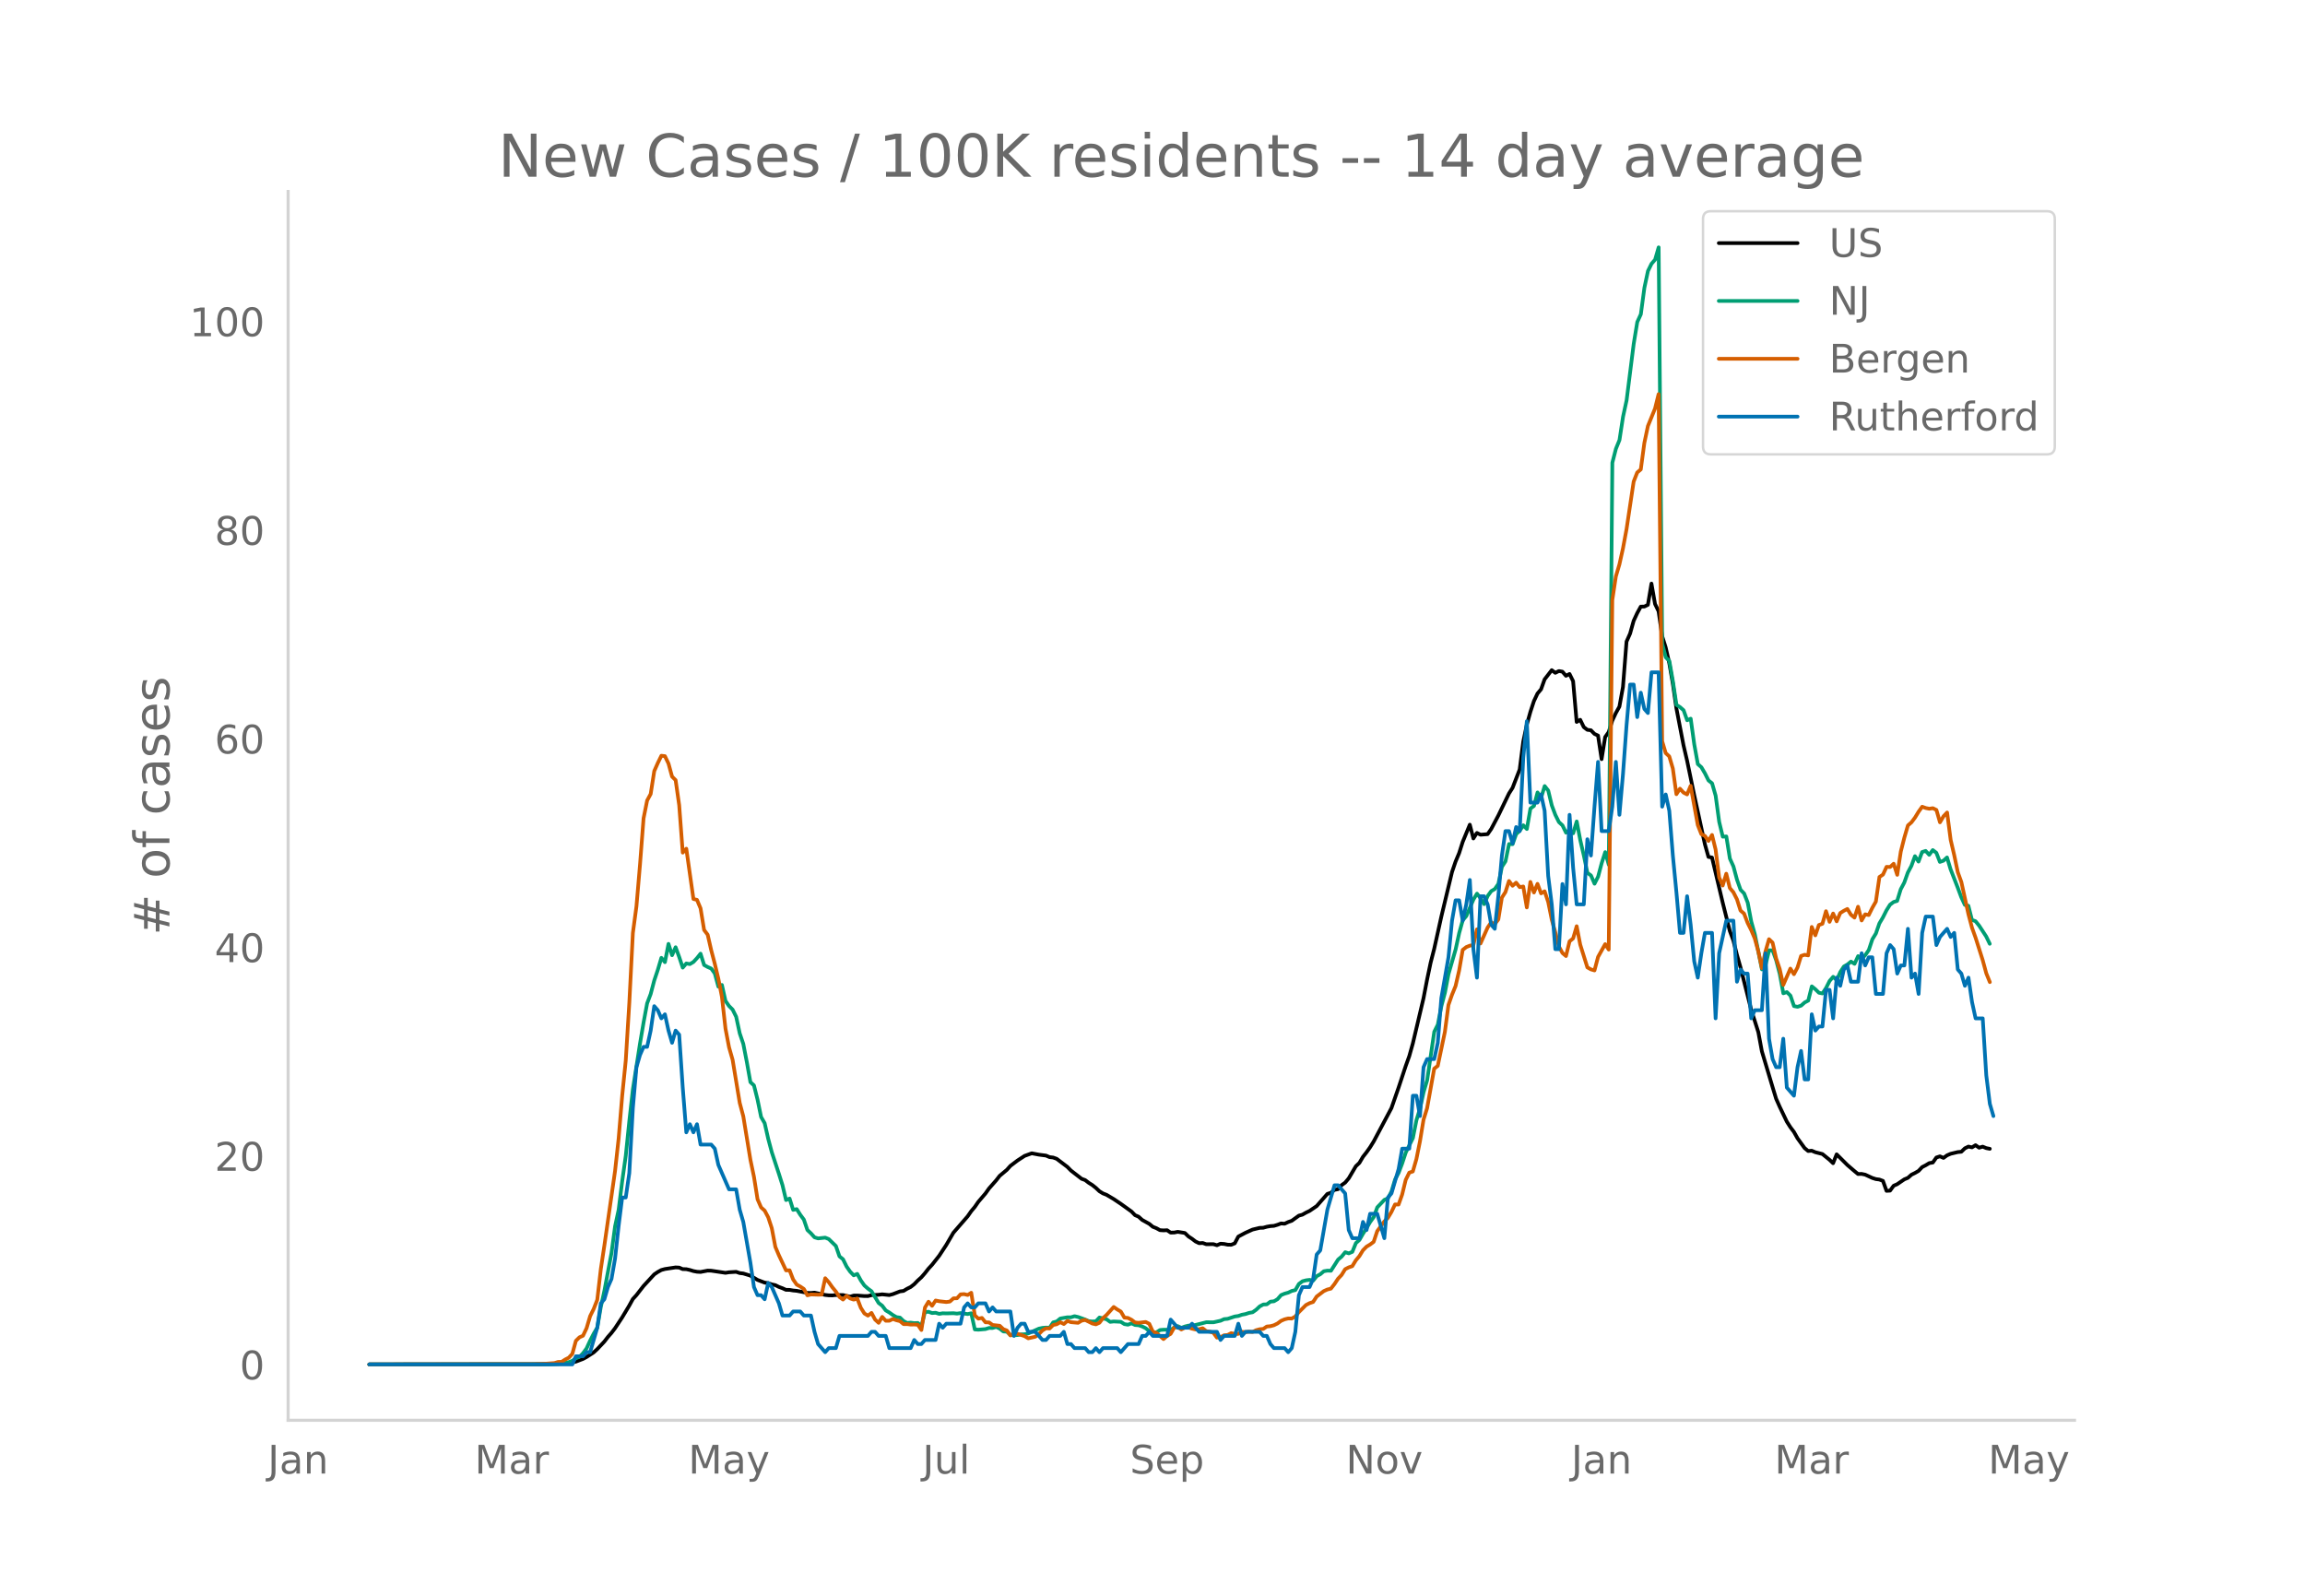 <svg height="864" viewBox="0 0 936 648" width="1248" xmlns="http://www.w3.org/2000/svg" xmlns:xlink="http://www.w3.org/1999/xlink"><defs><style>*{stroke-linecap:butt;stroke-linejoin:round}</style></defs><g id="figure_1"><path d="M0 648h936V0H0z" style="fill:#fff" id="patch_1"/><g id="axes_1"><path d="M117 576.72h725.4V77.76H117z" style="fill:none" id="patch_2"/><path clip-path="url(#p76a7da5eba)" d="m149.973 554.039 69.416-.064 8.677-.259 2.892-.209 1.447-.222 1.446-.366 2.892-1.1 1.446-.778 2.893-1.88 1.446-1.326 2.892-3.076 1.446-1.88 1.446-1.643 1.447-1.895 2.892-4.388 2.892-4.828 1.446-2.635 1.447-1.574 2.892-3.723 4.339-4.705 1.446-.982 1.446-.795 1.446-.396 4.339-.662 1.446.074 1.446.618 1.446.026 1.446.325 1.446.444 1.447.276 1.446.085 2.892-.55 1.446.038 5.785.862 1.446-.227 2.892-.173 1.447.5 1.446.167 2.892.887 2.893 1.718 2.892 1.105 1.446.217 1.446.499 1.446.313 1.447.713 1.446.536 1.446.657 1.446.012 1.446.252 1.446.133 4.339.847 1.446.026 1.446-.136 4.339.945 1.446.156 1.446.024 1.446-.149 2.893.01 2.892.664 1.446-.452 1.446-.023 2.893.213 1.446.008 1.446-.379 2.892-.15 1.447-.179 2.892.303 1.446-.378 2.892-1.116 1.447-.196 1.446-.877 1.446-.715 1.446-1.13 1.446-1.5 1.446-1.302 1.447-1.657 1.446-1.847 1.446-1.564 2.892-3.665 2.893-4.41 2.892-4.96 5.785-6.66 1.446-2.072 1.446-1.725 1.446-2.093 2.893-3.385 1.446-2.034 2.892-3.28 1.446-1.856 2.893-2.417 1.446-1.614 2.892-2.19 2.892-1.881 2.893-1.047 2.892.55 2.892.374 1.447.621 1.446.17 1.446.518 4.338 3.283 1.447 1.476 4.338 3.356 1.446.528 1.447 1.107 1.446.9 1.446 1.153 1.446 1.372 1.446.886 1.446.561 2.893 1.717 2.892 1.938 4.339 3.118 1.446 1.489 1.446.624 1.446 1.307 2.892 1.605 1.447 1.19 1.446.566 1.446.802 1.446.096 1.446-.075 1.446.974 1.447-.034 1.446-.283 2.892.47 1.446 1.405 1.447.945 1.446 1.105 1.446.696 1.446-.093 1.446.508 2.893-.03 1.446.446 1.446-.629 1.446.1 1.446.297 1.446.04 1.447-.586 1.446-2.745 2.892-1.537 2.892-1.305 2.893-.696 1.446-.043 1.446-.413 1.446-.258 1.446-.102 1.447-.432 1.446-.55 1.446.119 1.446-.688 1.446-.505 2.893-2.088 1.446-.403 1.446-.826 1.446-.69 2.893-1.968 4.338-4.943 1.446-.459 1.446-1.182 1.447-.279 1.446-1.635 1.446-1.034 1.446-1.728 2.892-4.91 1.447-1.377 1.446-2.454 1.446-1.843 1.446-2.031 1.446-2.333 7.231-13.603 2.893-8.302 2.892-8.746 1.446-4.03 1.446-5.144 4.339-18.378 1.446-7.525 1.446-6.898 1.446-5.623 2.893-13.07 4.338-18.109 1.446-4.242 1.446-3.45 1.447-4.544 2.892-7 1.446 5.6 1.446-2.249 1.446.727 2.893-.227 1.446-2.085 2.892-5.456 4.339-8.989 1.446-2.264 2.892-7.47 1.447-11.278 1.446-6.885 1.446-5.188 1.446-4.412 1.446-3.068 1.446-1.725 1.447-4.041 2.892-3.734 1.446 1.084 1.446-.723 1.446.247 1.447 1.68 1.446-.742 1.446 2.92 1.446 16.556 1.446-.869 1.446 2.962 1.447 1.113 1.446.173 1.446 1.476 1.446.683 1.446 9.583 1.446-8.985 1.447-2.03 1.446-4.64 1.446-3.077 1.446-2.6 1.446-7.999 1.447-18.41 1.446-3.249 1.446-5.182 1.446-3.131 1.446-2.64 1.446-.027 1.447-.699 1.446-8.634 1.446 8.272 1.446 2.989 1.446 10.08 1.446 4.606 1.447 6.36 1.446 8.311 1.446 10.04 2.892 15.026 1.446 6.204 2.893 13.99 4.338 19.949 1.446 5.167 1.447.253 4.338 18.292 2.893 11.534 1.446 3.888 1.446 5.8 1.446 5.086 4.339 17.186 2.892 9.105 1.446 7.789 4.339 14.506 1.446 4.752 1.446 3.251 2.892 6.036 1.446 2.276 1.447 1.916 1.446 2.568 2.892 3.997 1.446 1.191 1.446-.12 1.447.61 2.892.735 2.892 2.345 1.447 1.387 1.446-3.607 4.338 4.324 2.893 2.484 1.446 1.185 1.446-.041 1.446.295 2.892 1.34 1.447.46 1.446.195 1.446.543 1.446 4.043 1.446-.083 1.446-1.983 1.447-.633 2.892-1.97 1.446-.6 1.446-1.275 1.446-.714 1.447-.842 1.446-1.537 1.446-.741 1.446-.876 1.446-.243 1.447-2.04 1.446-.472 1.446.638 1.446-1.048 1.446-.625 2.893-.694 1.446-.133 1.446-1.393 1.446-.712 1.446.325 1.446-.884 1.447 1.023 1.446-.434 1.446.6 1.446.281h0" style="fill:none;stroke:#000;stroke-linecap:round;stroke-width:1.5" id="line2d_1"/><path clip-path="url(#p76a7da5eba)" d="m149.973 554.04 73.755-.099 4.338-.235 2.892-.579 1.447-.538 1.446-1.046 1.446-.542 1.446-1.498 1.446-1.963 1.446-3.15 1.447-2.818 1.446-2.449 1.446-8.407 1.446-6.568 2.892-15.373 1.447-10.806 1.446-6.704 1.446-11.582 1.446-10.311 1.446-14.117 1.446-12.907 2.893-18.592 1.446-8.5 1.446-7.814 1.446-3.801 1.447-5.492 1.446-4.306 1.446-4.895 1.446 1.758 1.446-7.426 1.446 4.609 1.447-3.243 1.446 3.934 1.446 4.347 1.446-1.703 1.446.272 1.446-.868 1.447-1.557 1.446-1.82 1.446 4.613 1.446.804 1.446.627 1.446 1.99 1.447 5.354 1.446-.688 1.446 6.47 1.446 2.084 1.446 1.451 1.446 2.91 1.447 6.744 1.446 4.282 1.446 7.43 1.446 8.104 1.446 1.321 1.447 5.778 1.446 7.044 1.446 2.51 1.446 6.371 1.446 5.42 2.893 8.792 1.446 4.575 1.446 6.07 1.446-.613 1.446 4.599 1.446-.304 1.447 2.29 1.446 1.948 1.446 4.245 1.446 1.352 1.446 1.618 1.446.43 2.893-.307 1.446.586 2.892 2.82 1.446 4.197 1.447 1.182 1.446 2.94 1.446 2.081 1.446 1.502 1.446-.586 1.446 2.654 1.447 2.061 1.446 1.27 1.446 1.07 2.892 4.763 1.447 1.1 1.446 1.91 1.446.856 1.446 1.035 1.446.838 1.446.198 1.447 1.42 1.446.747 1.446-.126 1.446.204 1.446-.068 1.446 1.335 1.447-5.75 1.446-.136 1.446.518 1.446-.113 1.446.45 1.446-.245 1.447.054 2.892-.078 1.446.16 1.446-.208 2.893.395 1.446-.32 1.446 6.564 1.446.102 2.893-.245 1.446-.456 1.446.006 1.446-.439 1.446.705 1.446 1.145 1.447.095 1.446 1.363 1.446.099 1.446-.09 1.446-.282 1.446-.037 1.447-.34 4.338-1.953 1.446-.306 1.446-.123 1.447.065 1.446-2.18 1.446-.362 1.446-1.199 2.892-.5h1.447l1.446-.45 1.446.334 2.892 1.042 1.447.65 1.446.134 1.446-.079 1.446-1.54 2.892.72 1.447 1.049 1.446-.164 2.892.14 1.446.933 1.446.239 1.447-.549 1.446.668 1.446.112 1.446.484 1.446.725 1.446 1.19 1.447.722 1.446-.242 1.446-.947 1.446-.126 2.892.04 1.447-.947 1.446-.541 1.446.695 1.446-.555 1.446-.365 1.447.085 2.892-.715 2.892-.736 2.893.03 2.892-.64 1.446-.65 1.446-.13 2.893-.947 1.446-.204 1.446-.508 1.446-.269 1.446-.477 1.446-.252 1.447-1.025 1.446-1.366 1.446-.767 1.446-.068 1.446-1.083 1.446-.153 1.447-.862 1.446-1.656 1.446-.59 1.446-.404 1.446-.692 1.447-.344 1.446-2.5 1.446-1.08 1.446-.389 1.446-.18 1.446.306 1.447-1.812 1.446-.787 1.446-1.216 1.446-.238 1.446.044 2.893-4.53 1.446-1.223 1.446-1.775 1.446.463 1.446-.613 1.446-3.56 1.447-1.288 1.446-2.544 1.446-2.245 1.446-2.49 1.446-1.973 1.446-3.972 2.893-3.055 1.446-.6 1.446-2.847 1.446-4.814 1.447-2.725 1.446-3.802 1.446-4.404 2.892-5.88 1.446-7.256 1.447-4.752 1.446-6.615 1.446-4.84 2.892-19.707 1.446-2.899 1.447-7.501 1.446-5.488 1.446-7.562 2.892-9.988 1.446-6.66 1.447-5.188 1.446-1.696 2.892-6.728 1.446-2.378 1.446 1.877 1.447 2.381 1.446-3.307 1.446-1.976 1.446-.848 1.446-2.082 1.447-6.939 1.446-2.231 1.446-7.024 1.446.061 1.446-4.091 1.446-1.376 1.447-2.204 1.446 1.516 1.446-8.305 1.446-1.073 1.446-5.478 1.446 2.18 1.447-4.762 1.446 1.833 1.446 6.019 1.446 3.86 1.446 2.912 1.446 1.335 1.447 2.974 1.446-1.179 1.446 1.418 1.446-4.804 1.446 7.634 1.446 6.248 1.447 6.997 1.446 1.052 1.446 3.349 1.446-2.865 1.446-5.467 1.446-4.497 1.447 5.127 1.446-163.242 1.446-5.658 1.446-3.553 1.446-9.453 1.447-6.68 2.892-22.953 1.446-8.833 1.446-3.165 1.446-10.764 1.447-6.8 1.446-2.943 1.446-1.662 1.446-4.994 1.446 160.919 1.446 5.576 1.447 1.407 1.446 8.281 1.446 9.61 1.446.896 1.446 1.274 1.446 4.067 1.447-.647 1.446 10.45 1.446 7.993 1.446 1.29 1.446 2.47 1.446 2.889 1.447 1.151 1.446 5.032 1.446 10.655 1.446 5.992 1.446-.095 1.447 8.986 1.446 3.202 1.446 5.39 1.446 4.084 1.446 1.498 1.446 3.714 1.447 7.678 1.446 5.167 2.892 14.274 1.446-1.646 1.446-6.125 1.447.045 1.446 4.026 1.446 5.56 1.446 7.838 1.446-.487 1.446 1.427 1.447 4.265 1.446.276 1.446-.467 1.446-1.288 1.446-.756 1.446-5.78 1.447 1.171 1.446 1.424 1.446.283 1.446-2.221 1.446-2.875 1.447-1.666 1.446 1.352 1.446-3.297 1.446-2.238 1.446-.814 1.446-1.182 1.447.913 1.446-3.134 1.446 1.09 1.446-1.458 1.446-2.116 1.446-4.357 1.447-2.364L763.15 375l1.446-2.446 1.446-2.875 1.446-2.306 1.446-1.094 1.447-.443 1.446-4.71 1.446-2.723 1.446-4.07 1.446-2.722 1.446-3.938 1.447 2.194 1.446-3.87 1.446-.467 1.446 1.581 1.446-1.918 1.447 1.09 1.446 3.717 1.446-.494 1.446-1.322 1.446 4.79 2.893 7.443 1.446 3.9 1.446 3.13 1.446.358 1.446 5.757 1.446.504 1.447 1.782 2.892 4.428 1.446 2.974h0" style="fill:none;stroke:#009e73;stroke-linecap:round;stroke-width:1.5" id="line2d_2"/><path clip-path="url(#p76a7da5eba)" d="m149.973 554.04 66.524-.097 4.338-.13 4.339-.325 1.446-.454 1.446-.033 1.446-.94 1.446-.747 1.447-1.558 1.446-5.29 1.446-1.429 1.446-.649 1.446-3.051 1.446-4.9 1.447-2.922 1.446-3.7 1.446-12.496 1.446-9.575 4.339-30.282 1.446-13.113 1.446-17.397 1.446-14.313 1.446-23.434 1.446-28.367 1.447-10.776 1.446-16.975 1.446-18.792 1.446-7.238 1.446-2.662 1.447-9.282 1.446-3.278 1.446-2.954 1.446.162 1.446 3.019 1.446 5.29 1.447 1.428 1.446 10.16 1.446 19.279 1.446-1.59 2.892 20.415 1.447.357 1.446 3.44 1.446 8.796 1.446 1.915 1.446 6.329 1.446 5.485 1.447 6.07 1.446 7.367 1.446 12.886 1.446 7.595 1.446 5.063 2.893 17.527 1.446 5.42 2.892 17.656 1.446 6.946 1.447 9.088 1.446 3.31 1.446 1.299 1.446 2.726 1.446 4.415 1.446 7.594 1.447 3.408 2.892 6.135 1.446-.033 1.446 3.733 1.446 2.077 1.447.779 1.446.974 1.446 2.596 1.446-.357 2.892.098 1.447-.033 1.446-6.653 1.446 1.622 1.446 2.045 1.446 1.753 1.446 2.207 1.447 1.038 1.446-1.525 1.446 1.071 1.446.487 1.446-.454 1.446 3.765 1.447 2.304 1.446.876 1.446-1.103 1.446 2.694 1.446 1.33 1.447-2.401 1.446 1.558h1.446l1.446-.714 1.446.519 1.446.357 1.447 1.2h1.446l1.446.195 1.446-.032 1.446.097 1.446 2.143 1.447-9.12 1.446-2.37 1.446 1.655 1.446-2.142 1.446.292 2.893.325 1.446-.195 1.446-1.298 1.446-.033 1.446-1.59 1.446-.098 1.447.357 1.446-.908 1.446 9.185 1.446 1.33 1.446-.291 1.447 1.785 1.446.032 1.446 1.039 2.892.324 1.446 1.364 1.447.551 1.446 2.013 1.446-.78 1.446.098 2.892.974 1.447.876 2.892-.65 1.446-1.103 1.446-1.46 1.446-.844 1.447.065 1.446-1.428 1.446-.292 1.446-.844 1.446.746 1.446-1.266 1.447.52 2.892.26 1.446-.877 1.446-.292 2.893 1.46 1.446.325 1.446-.649 1.446-1.883 1.446-1.298 2.893-3.213 1.446 1.006 1.446.844 1.446 2.467 1.446.13 1.447.746L460.9 537l1.446.162 2.892-.357 1.446.747 1.447 3.18 1.446.52 2.892 2.5 1.446-1.267 1.446-.844 1.447-2.564 1.446-.227 1.446 1.006 1.446-.746 1.446-.065 1.447.487 1.446.324 1.446-.13 1.446-.357 1.446 1.169 1.446.195 1.447.454 1.446 1.98 1.446-.162 1.446-.78 1.446-.13 1.446-.746 1.447.325 1.446-.033 1.446-.843 1.446.13 1.446-.195 1.446.13 1.447-.715 1.446-.389 1.446-.13 1.446-.974 1.446-.13 1.446-.389 1.447-.714 1.446-1.071 1.446-.617 1.446-.357 1.446.033 1.447-.812 1.446-1.785 2.892-2.888 1.446-.747 1.446-.487 1.447-2.207 2.892-2.207 1.446-.65 1.446-.356 1.446-1.85 1.447-2.175 1.446-1.525 1.446-2.337 1.446-.747 1.446-.486 1.446-2.37 1.447-1.72 1.446-2.37 1.446-1.46 1.446-.876 1.446-1.071 1.446-4.35 2.893-3.96 1.446-1.427 1.446-2.435 1.446-3.018 1.447.032 1.446-4.057 1.446-5.94 1.446-2.953 1.446-.487 1.446-4.998 1.447-7.206 1.446-8.795 1.446-4.642 2.892-16.098 1.446-1.136 2.893-13.795 1.446-10.938 1.446-4.154 1.446-3.538 1.446-6.296 1.447-8.374 1.446-1.136 1.446-.584 1.446-.26 1.446-6.362 1.446 5.745 2.893-6.491 1.446-2.11 1.446.747 1.446-1.883 1.447-8.893 1.446-2.24 1.446-4.511 1.446 1.947 1.446-1.266 1.446 1.818 1.447-.26 1.446 8.504 1.446-10.354 1.446 4.285 1.446-3.506 1.446 3.863 1.447-.844 1.446 4.317 1.446 7.173 1.446 5.193 1.446 5.68 1.446 2.694 1.447 1.233 1.446-5.972 1.446-1.169 1.446-4.966 1.446 7.498 2.893 9.218 1.446.811 1.446.422 1.446-5.485 2.892-5.193 1.447 2.207 1.446-141.902 1.446-9.607 1.446-4.9 1.446-6.525 1.447-7.79 2.892-19.311 1.446-3.7 1.446-1.233 1.446-10.744 1.447-6.88 2.892-7.109 1.446-5.842 1.446 140.928 1.446 4.836 1.447 1.33 1.446 4.934 1.446 10.419 1.446-2.24 1.446 1.59 1.446.747 1.447-3.505 2.892 15.936 1.446 3.7 1.446.714 1.446 2.045 1.447-2.434 1.446 5.874 1.446 11.393 1.446 3.278 1.446-4.804 1.447 5.81 1.446 1.72 1.446 2.857 1.446 4.576 1.446 1.233 1.446 3.798 1.447 2.888 1.446 3.408 1.446 5.258 1.446 6.784 1.446-6.719 1.446-5.03 1.447 1.395 1.446 6.427 1.446 4.251 1.446 6.524 2.892-6.653 1.447 2.272 1.446-2.727 1.446-4.674 1.446-.486 1.446.26 1.446-11.555 1.447 3.408 1.446-4.187 1.446-.52 1.446-5.095 1.446 4.316 1.447-3.375 1.446 3.18 1.446-3.375 1.446-.909 1.446-.746 1.446 2.337 1.447 1.168 1.446-4.414 1.446 5.583 1.446-2.5 1.446.293 1.446-2.922 1.447-2.531 1.446-9.997 1.446-.974 1.446-3.148 1.446.065 1.446-1.33 1.447 4.51 1.446-9.444 1.446-5.68 1.446-4.934 1.446-1.265 1.446-1.948 1.447-2.37 1.446-2.012 1.446.52 1.446.292 1.446-.227 1.447.714 1.446 5.03 1.446-2.466 1.446-1.526 1.446 11.133 1.446 6.2 1.447 6.913 1.446 3.992 2.892 13.145 1.446 5.453 1.446 4.024 2.893 9.12 1.446 5.324 1.446 3.57h0" style="fill:none;stroke:#d55e00;stroke-linecap:round;stroke-width:1.5" id="line2d_3"/><path clip-path="url(#p76a7da5eba)" d="M149.973 554.04h82.432l1.446-3.306h2.892l1.446-1.653h1.446l2.893-9.919 1.446-9.918 1.446-1.653 1.446-4.96 1.446-3.306 1.447-8.265 1.446-13.225 1.446-11.571h1.446l1.446-9.919 1.446-26.45 1.447-16.53 1.446-4.96 1.446-3.305h1.446l1.446-6.613 1.447-9.918 1.446 1.653 1.446 3.306 1.446-1.653 1.446 6.612 1.446 4.96 1.447-4.96 1.446 1.653 1.446 21.49 1.446 18.184 1.446-3.306 1.446 3.306 1.447-3.306 1.446 8.266h4.338l1.446 1.653 1.447 6.612 4.338 9.918h2.892l1.447 8.266 1.446 4.96 2.892 16.53 1.446 9.918 1.447 3.307h1.446l1.446 1.653 1.446-6.613 1.446 1.653 2.893 6.613 1.446 4.959h2.892l1.446-1.653h2.893l1.446 1.653h2.892l1.446 6.612 1.446 4.96 2.893 3.306 1.446-1.653h2.892l1.446-4.96h11.57l1.446-1.653h1.446l1.446 1.653h2.893l1.446 4.96h8.677l1.446-3.306 1.446 1.653h1.446l1.447-1.653h4.338l1.446-6.613 1.446 1.653 1.447-1.653h5.784l1.446-6.612 1.447-1.653 1.446 1.653h1.446l1.446-1.653h2.893l1.446 3.306 1.446-1.653 1.446 1.653h5.785l1.446 9.918 1.446-3.306 1.446-1.653h1.446l1.447 3.306h2.892l2.892 3.307h1.446l1.447-1.654h4.338l1.446-1.653 1.446 4.96h1.447l1.446 1.653h4.338l1.447 1.653h1.446l1.446-1.653 1.446 1.653 1.446-1.653h5.785l1.446 1.653 2.892-3.306h4.339l1.446-3.307h1.446l1.446-1.653 1.447 1.653h5.784l1.446-6.612 2.893 3.306h4.338l1.447-1.653 2.892 3.306h7.23l1.447 3.307 1.446-1.654h4.339l1.446-4.959 1.446 4.96 1.446-1.654h5.785l1.446 1.653h1.446l1.446 3.307 1.446 1.653h4.339l1.446 1.653 1.446-1.653 1.447-6.613 1.446-14.877 1.446-3.307h2.892l1.446-3.306 1.447-9.918 1.446-1.653 2.892-16.531 2.892-9.919h1.447l2.892 3.307 1.446 14.877 1.446 3.306h2.893l1.446-6.612 1.446 3.306 1.446-6.612h2.892l2.893 9.918 1.446-16.53 1.446-1.653 2.893-9.919 1.446-8.265h2.892l1.446-21.49h1.446l1.447 8.265 1.446-19.837 1.446-3.306h2.892l1.446-6.612 1.447-18.184 2.892-16.531 1.446-14.878 1.446-8.265h1.446l1.447 8.265 1.446-6.612 1.446-9.919 1.446 28.103 1.446 11.571 1.446-33.061h1.447l1.446 3.306 1.446 8.265 1.446 1.653 1.446-13.224 1.447-16.531 1.446-9.919h1.446l1.446 4.96 1.446-6.613 1.446 1.653 1.447-29.755 1.446-14.878 1.446 33.062h2.892l1.446-3.306 1.447 6.612 1.446 26.45 1.446 11.57 1.446 18.185h1.446l1.446-26.45 1.447 8.266 1.446-36.368 1.446 21.49 1.446 14.878h2.892l1.447-26.45 1.446 6.613 1.446-19.837 1.446-18.184 1.446 28.102h2.893l1.446-9.918 1.446-18.184 1.446 21.49 1.446-16.53 1.447-19.838 1.446-16.53h1.446l1.446 13.224 1.446-9.918 1.446 6.612 1.447 1.653 1.446-16.53h2.892l1.446 54.55 1.446-4.958 1.447 6.612 1.446 18.184 1.446 14.878 1.446 16.53h1.446l1.446-14.877 1.447 11.571 1.446 14.878 1.446 6.612 1.446-9.918 1.446-8.266h2.893l1.446 34.715 1.446-26.45 2.892-13.224h2.893l1.446 24.796 1.446-4.959 1.446 1.653h1.446l1.447 18.184 1.446-3.306h2.892l1.446-23.143 1.446 34.714 1.447 8.266 1.446 3.306h1.446l1.446-11.572 1.446 19.837 2.893 3.307 1.446-11.572 1.446-6.612 1.446 11.571h1.446l1.446-26.449 1.447 6.612 1.446-1.653h1.446l1.446-14.877h1.446l1.447 11.571 1.446-16.53 1.446 3.305 1.446-6.612 1.446-1.653 1.446 6.612h2.893l1.446-11.571 1.446 4.959 1.446-3.306h1.446l1.447 14.878h2.892l1.446-16.531 1.446-3.306 1.446 1.653 1.447 9.918 1.446-3.306h1.446l1.446-14.878 1.446 19.837 1.446-1.653 1.447 8.266 1.446-24.797 1.446-6.612h2.892l1.447 11.572 1.446-3.307 2.892-3.306h0l1.446 3.306 1.446-1.653 1.447 14.878 1.446 1.653 1.446 4.96 1.446-3.307 1.446 9.919 1.446 6.612h2.893l1.446 23.143 1.446 11.572 1.446 4.959h0" style="fill:none;stroke:#0072b2;stroke-linecap:round;stroke-width:1.5" id="line2d_4"/><path d="M117 576.72V77.76" style="fill:none;stroke:#d3d3d3;stroke-linecap:square;stroke-linejoin:miter;stroke-width:1.25" id="patch_3"/><path d="M117 576.72h725.4" style="fill:none;stroke:#d3d3d3;stroke-linecap:square;stroke-linejoin:miter;stroke-width:1.25" id="patch_4"/><g id="matplotlib.axis_1"><g id="xtick_1"><g style="fill:#696969" transform="matrix(.16 0 0 -.16 108.717 598.378)" id="text_1"><defs><path d="M9.813 72.906h9.859V5.078q0-13.187-5-19.14-5-5.954-16.094-5.954h-3.75v8.297h3.078q6.531 0 9.219 3.672Q9.813-4.39 9.813 5.078z" id="DejaVuSans-74"/><path d="M34.281 27.484q-10.89 0-15.093-2.484-4.204-2.484-4.204-8.5 0-4.781 3.157-7.594 3.156-2.797 8.562-2.797 7.485 0 12 5.297 4.516 5.297 4.516 14.078v2zm17.922 3.72V0H43.22v8.297Q40.14 3.328 35.547.953q-4.594-2.375-11.234-2.375-8.391 0-13.36 4.719Q6 8.016 6 15.922q0 9.219 6.172 13.906 6.187 4.688 18.437 4.688h12.61v.89q0 6.203-4.078 9.594-4.078 3.39-11.453 3.39-4.688 0-9.141-1.124-4.438-1.125-8.531-3.375v8.312q4.921 1.906 9.562 2.844 4.64.953 9.031.953 11.875 0 17.735-6.156 5.86-6.14 5.86-18.64z" id="DejaVuSans-97"/><path d="M54.89 33.016V0h-8.984v32.719q0 7.765-3.031 11.61-3.031 3.858-9.078 3.858-7.281 0-11.484-4.64-4.204-4.625-4.204-12.64V0H9.08v54.688h9.03v-8.5q3.235 4.937 7.594 7.374Q30.078 56 35.797 56q9.422 0 14.25-5.828 4.844-5.828 4.844-17.156z" id="DejaVuSans-110"/></defs><use xlink:href="#DejaVuSans-74"/><use x="29.492" xlink:href="#DejaVuSans-97"/><use x="90.771" xlink:href="#DejaVuSans-110"/></g></g><g id="xtick_2"><g style="fill:#696969" transform="matrix(.16 0 0 -.16 192.726 598.378)" id="text_2"><defs><path d="M9.813 72.906h14.703l18.593-49.61 18.703 49.61h14.704V0H66.89v64.016l-18.797-50h-9.907l-18.796 50V0H9.813z" id="DejaVuSans-77"/><path d="M41.11 46.297q-1.516.875-3.297 1.281Q36.03 48 33.89 48q-7.625 0-11.703-4.953-4.079-4.953-4.079-14.234V0H9.08v54.688h9.03v-8.5q2.844 4.984 7.375 7.39Q30.031 56 36.531 56q.922 0 2.047-.125 1.125-.11 2.484-.36z" id="DejaVuSans-114"/></defs><use xlink:href="#DejaVuSans-77"/><use x="86.279" xlink:href="#DejaVuSans-97"/><use x="147.559" xlink:href="#DejaVuSans-114"/></g></g><g id="xtick_3"><g style="fill:#696969" transform="matrix(.16 0 0 -.16 279.496 598.378)" id="text_3"><defs><path d="M32.172-5.078q-3.797-9.766-7.422-12.735-3.61-2.984-9.656-2.984H7.906v7.516h5.282q3.703 0 5.75 1.765Q21-9.766 23.483-3.219l1.61 4.094-22.11 53.813H12.5l17.094-42.766 17.093 42.766h9.516z" id="DejaVuSans-121"/></defs><use xlink:href="#DejaVuSans-77"/><use x="86.279" xlink:href="#DejaVuSans-97"/><use x="147.559" xlink:href="#DejaVuSans-121"/></g></g><g id="xtick_4"><g style="fill:#696969" transform="matrix(.16 0 0 -.16 374.6 598.378)" id="text_4"><defs><path d="M8.5 21.578v33.11h8.984V21.922q0-7.766 3.016-11.656 3.031-3.875 9.094-3.875 7.265 0 11.484 4.64 4.234 4.64 4.234 12.656v31h8.985V0h-8.984v8.406Q42.047 3.422 37.718 1q-4.313-2.422-10.032-2.422-9.421 0-14.312 5.86Q8.5 10.296 8.5 21.578zM31.11 56z" id="DejaVuSans-117"/><path d="M9.422 75.984h8.984V0H9.422z" id="DejaVuSans-108"/></defs><use xlink:href="#DejaVuSans-74"/><use x="29.492" xlink:href="#DejaVuSans-117"/><use x="92.871" xlink:href="#DejaVuSans-108"/></g></g><g id="xtick_5"><g style="fill:#696969" transform="matrix(.16 0 0 -.16 458.835 598.378)" id="text_5"><defs><path d="M53.516 70.516V60.89q-5.61 2.687-10.594 4-4.984 1.328-9.625 1.328-8.047 0-12.422-3.125t-4.375-8.89q0-4.845 2.906-7.313 2.907-2.453 11.016-3.97l5.953-1.218q11.031-2.11 16.281-7.406 5.25-5.297 5.25-14.172 0-10.61-7.11-16.078-7.093-5.469-20.812-5.469-5.172 0-11.015 1.172Q13.14.922 6.89 3.219v10.156q6-3.36 11.765-5.078 5.766-1.703 11.328-1.703 8.438 0 13.032 3.312 4.593 3.328 4.593 9.485 0 5.359-3.297 8.39-3.296 3.032-10.812 4.547L27.484 33.5q-11.03 2.188-15.968 6.875-4.922 4.688-4.922 13.047 0 9.672 6.812 15.234 6.813 5.563 18.766 5.563 5.14 0 10.453-.938 5.328-.922 10.89-2.765z" id="DejaVuSans-83"/><path d="M56.203 29.594v-4.39H14.891q.593-9.282 5.593-14.142 5-4.859 13.938-4.859 5.172 0 10.031 1.266 4.86 1.265 9.656 3.812v-8.5Q49.266.734 44.187-.344 39.11-1.422 33.892-1.422q-13.094 0-20.735 7.61-7.64 7.625-7.64 20.625 0 13.421 7.25 21.296Q20.016 56 32.328 56q11.031 0 17.453-7.11 6.422-7.093 6.422-19.296zm-8.984 2.64q-.094 7.36-4.125 11.75-4.032 4.407-10.672 4.407-7.516 0-12.031-4.25-4.516-4.25-5.203-11.97z" id="DejaVuSans-101"/><path d="M18.11 8.203v-29H9.077v75.484h9.031v-8.296q2.844 4.875 7.157 7.234Q29.594 56 35.594 56q9.968 0 16.187-7.906 6.235-7.907 6.235-20.797T51.78 6.484q-6.218-7.906-16.187-7.906-6 0-10.328 2.375-4.313 2.375-7.157 7.25zm30.578 19.094q0 9.906-4.079 15.547-4.078 5.64-11.203 5.64-7.14 0-11.218-5.64-4.079-5.64-4.079-15.547 0-9.906 4.078-15.547 4.079-5.64 11.22-5.64 7.124 0 11.202 5.64t4.078 15.547z" id="DejaVuSans-112"/></defs><use xlink:href="#DejaVuSans-83"/><use x="63.477" xlink:href="#DejaVuSans-101"/><use x="125" xlink:href="#DejaVuSans-112"/></g></g><g id="xtick_6"><g style="fill:#696969" transform="matrix(.16 0 0 -.16 546.517 598.378)" id="text_6"><defs><path d="M9.813 72.906h13.28l32.329-60.984v60.984h9.562V0h-13.28L19.39 60.984V0H9.813z" id="DejaVuSans-78"/><path d="M30.61 48.39q-7.22 0-11.422-5.64-4.204-5.64-4.204-15.453 0-9.813 4.172-15.453 4.188-5.64 11.453-5.64 7.188 0 11.375 5.655 4.203 5.672 4.203 15.438 0 9.719-4.203 15.406-4.187 5.688-11.375 5.688zm0 7.61q11.718 0 18.406-7.625 6.703-7.61 6.703-21.078 0-13.422-6.703-21.078-6.688-7.64-18.407-7.64-11.765 0-18.437 7.64-6.656 7.656-6.656 21.078 0 13.469 6.656 21.078Q18.844 56 30.609 56z" id="DejaVuSans-111"/><path d="M2.984 54.688H12.5L29.594 8.797l17.093 45.89h9.516L35.687 0H23.485z" id="DejaVuSans-118"/></defs><use xlink:href="#DejaVuSans-78"/><use x="74.805" xlink:href="#DejaVuSans-111"/><use x="135.986" xlink:href="#DejaVuSans-118"/></g></g><g id="xtick_7"><g style="fill:#696969" transform="matrix(.16 0 0 -.16 638.016 598.378)" id="text_7"><use xlink:href="#DejaVuSans-74"/><use x="29.492" xlink:href="#DejaVuSans-97"/><use x="90.771" xlink:href="#DejaVuSans-110"/></g></g><g id="xtick_8"><g style="fill:#696969" transform="matrix(.16 0 0 -.16 720.579 598.378)" id="text_8"><use xlink:href="#DejaVuSans-77"/><use x="86.279" xlink:href="#DejaVuSans-97"/><use x="147.559" xlink:href="#DejaVuSans-114"/></g></g><g id="xtick_9"><g style="fill:#696969" transform="matrix(.16 0 0 -.16 807.349 598.378)" id="text_9"><use xlink:href="#DejaVuSans-77"/><use x="86.279" xlink:href="#DejaVuSans-97"/><use x="147.559" xlink:href="#DejaVuSans-121"/></g></g></g><g id="matplotlib.axis_2"><g id="ytick_1"><g style="fill:#696969" transform="matrix(.16 0 0 -.16 97.32 560.119)" id="text_10"><defs><path d="M31.781 66.406q-7.61 0-11.453-7.5Q16.5 51.422 16.5 36.375q0-14.984 3.828-22.484 3.844-7.5 11.453-7.5 7.672 0 11.5 7.5 3.844 7.5 3.844 22.484 0 15.047-3.844 22.531-3.828 7.5-11.5 7.5zm0 7.813q12.266 0 18.735-9.703 6.468-9.688 6.468-28.141 0-18.406-6.468-28.11-6.47-9.687-18.735-9.687-12.25 0-18.718 9.688-6.47 9.703-6.47 28.109 0 18.453 6.47 28.14Q19.53 74.22 31.78 74.22z" id="DejaVuSans-48"/></defs><use xlink:href="#DejaVuSans-48"/></g></g><g id="ytick_2"><g style="fill:#696969" transform="matrix(.16 0 0 -.16 87.14 475.401)" id="text_11"><defs><path d="M19.188 8.297h34.421V0H7.33v8.297q5.609 5.812 15.296 15.594 9.703 9.797 12.188 12.64 4.734 5.313 6.609 9 1.89 3.688 1.89 7.25 0 5.813-4.078 9.469-4.078 3.672-10.625 3.672-4.64 0-9.797-1.61-5.14-1.609-11-4.89v9.969Q13.767 71.78 18.938 73q5.188 1.219 9.485 1.219 11.328 0 18.062-5.672 6.735-5.656 6.735-15.125 0-4.5-1.688-8.531-1.672-4.016-6.125-9.485-1.218-1.422-7.765-8.187-6.532-6.766-18.453-18.922z" id="DejaVuSans-50"/></defs><use xlink:href="#DejaVuSans-50"/><use x="63.623" xlink:href="#DejaVuSans-48"/></g></g><g id="ytick_3"><g style="fill:#696969" transform="matrix(.16 0 0 -.16 87.14 390.683)" id="text_12"><defs><path d="M37.797 64.313 12.89 25.39h24.906zm-2.594 8.593H47.61V25.391h10.407v-8.203H47.609V0h-9.812v17.188H4.89v9.515z" id="DejaVuSans-52"/></defs><use xlink:href="#DejaVuSans-52"/><use x="63.623" xlink:href="#DejaVuSans-48"/></g></g><g id="ytick_4"><g style="fill:#696969" transform="matrix(.16 0 0 -.16 87.14 305.965)" id="text_13"><defs><path d="M33.016 40.375q-6.641 0-10.532-4.547-3.875-4.531-3.875-12.437 0-7.86 3.875-12.438 3.891-4.562 10.532-4.562 6.64 0 10.515 4.562 3.875 4.578 3.875 12.438 0 7.906-3.875 12.437-3.875 4.547-10.515 4.547zm19.578 30.922v-8.984q-3.719 1.75-7.5 2.671-3.782.938-7.5.938-9.766 0-14.922-6.594-5.14-6.594-5.875-19.922 2.875 4.25 7.219 6.516 4.359 2.266 9.578 2.266 10.984 0 17.36-6.672 6.374-6.657 6.374-18.125 0-11.235-6.64-18.032-6.641-6.78-17.672-6.78-12.657 0-19.344 9.687-6.688 9.703-6.688 28.109 0 17.281 8.204 27.563 8.203 10.28 22.015 10.28 3.719 0 7.5-.734t7.89-2.187z" id="DejaVuSans-54"/></defs><use xlink:href="#DejaVuSans-54"/><use x="63.623" xlink:href="#DejaVuSans-48"/></g></g><g id="ytick_5"><g style="fill:#696969" transform="matrix(.16 0 0 -.16 87.14 221.248)" id="text_14"><defs><path d="M31.781 34.625q-7.031 0-11.062-3.766-4.016-3.765-4.016-10.343 0-6.594 4.016-10.36Q24.75 6.391 31.78 6.391q7.032 0 11.078 3.78 4.063 3.798 4.063 10.345 0 6.578-4.031 10.343-4.016 3.766-11.11 3.766zm-9.86 4.188q-6.343 1.562-9.89 5.906Q8.5 49.079 8.5 55.329q0 8.733 6.219 13.812 6.234 5.078 17.062 5.078 10.89 0 17.094-5.078 6.203-5.079 6.203-13.813 0-6.25-3.547-10.61-3.531-4.343-9.828-5.906 7.125-1.656 11.094-6.5 3.984-4.828 3.984-11.796 0-10.61-6.468-16.282-6.47-5.656-18.532-5.656-12.047 0-18.531 5.656-6.469 5.672-6.469 16.282 0 6.968 4 11.797 4.016 4.843 11.14 6.5zM18.314 54.39q0-5.657 3.53-8.828 3.548-3.172 9.938-3.172 6.36 0 9.938 3.172 3.593 3.171 3.593 8.828 0 5.672-3.593 8.843-3.578 3.172-9.938 3.172-6.39 0-9.937-3.172-3.532-3.172-3.532-8.843z" id="DejaVuSans-56"/></defs><use xlink:href="#DejaVuSans-56"/><use x="63.623" xlink:href="#DejaVuSans-48"/></g></g><g id="ytick_6"><g style="fill:#696969" transform="matrix(.16 0 0 -.16 76.96 136.53)" id="text_15"><defs><path d="M12.406 8.297h16.11v55.625l-17.532-3.516v8.985l17.438 3.515h9.86V8.296H54.39V0H12.406z" id="DejaVuSans-49"/></defs><use xlink:href="#DejaVuSans-49"/><use x="63.623" xlink:href="#DejaVuSans-48"/><use x="127.246" xlink:href="#DejaVuSans-48"/></g></g><g style="fill:#696969" transform="matrix(0 -.2 -.2 0 68.8 379.813)" id="text_16"><defs><path d="M51.125 44H36.922l-4.11-16.313h14.313zm-7.328 27.781-5.078-20.265h14.265L58.11 71.78h7.813L60.89 51.516h15.234V44h-17.14l-4-16.313h15.53V20.22H53.079L48 0h-7.813l5.032 20.219H30.906L25.875 0h-7.86l5.079 20.219H7.719v7.468h17.187L29 44H13.281v7.516h17.625l4.985 20.265z" id="DejaVuSans-35"/><path d="M37.11 75.984V68.5h-8.594q-4.828 0-6.72-1.953-1.874-1.953-1.874-7.031v-4.828h14.797v-6.985H19.922V0H10.89v47.703H2.297v6.984h8.594V58.5q0 9.125 4.25 13.297 4.25 4.187 13.468 4.187z" id="DejaVuSans-102"/><path d="M48.781 52.594v-8.407q-3.812 2.11-7.64 3.157-3.828 1.047-7.735 1.047-8.75 0-13.593-5.547-4.829-5.532-4.829-15.547 0-10.016 4.829-15.563 4.843-5.53 13.593-5.53 3.907 0 7.735 1.046 3.828 1.047 7.64 3.156V2.094Q45.016.344 40.984-.531q-4.015-.89-8.562-.89-12.36 0-19.64 7.765-7.266 7.765-7.266 20.953 0 13.375 7.343 21.031Q20.22 56 33.016 56q4.14 0 8.093-.86 3.953-.843 7.672-2.546z" id="DejaVuSans-99"/><path d="M44.281 53.078v-8.5q-3.797 1.953-7.906 2.922-4.094.984-8.5.984-6.688 0-10.031-2.047-3.344-2.046-3.344-6.156 0-3.125 2.39-4.906 2.391-1.781 9.626-3.39l3.078-.688q9.562-2.047 13.593-5.781 4.032-3.735 4.032-10.422 0-7.625-6.032-12.078-6.03-4.438-16.578-4.438-4.39 0-9.156.86Q10.688.296 5.422 2v9.281q4.984-2.594 9.812-3.89 4.829-1.282 9.579-1.282 6.343 0 9.75 2.172 3.421 2.172 3.421 6.125 0 3.656-2.468 5.61-2.453 1.953-10.813 3.765l-3.125.735q-8.344 1.75-12.062 5.39-3.704 3.64-3.704 9.985 0 7.718 5.47 11.906Q16.75 56 26.811 56q4.97 0 9.36-.734 4.406-.72 8.11-2.188z" id="DejaVuSans-115"/></defs><use xlink:href="#DejaVuSans-35"/><use x="83.789" xlink:href="#DejaVuSans-32"/><use x="115.576" xlink:href="#DejaVuSans-111"/><use x="176.758" xlink:href="#DejaVuSans-102"/><use x="211.963" xlink:href="#DejaVuSans-32"/><use x="243.75" xlink:href="#DejaVuSans-99"/><use x="298.73" xlink:href="#DejaVuSans-97"/><use x="360.01" xlink:href="#DejaVuSans-115"/><use x="412.109" xlink:href="#DejaVuSans-101"/><use x="473.633" xlink:href="#DejaVuSans-115"/></g></g><g style="fill:#696969" transform="matrix(.24 0 0 -.24 202.252 71.76)" id="text_17"><defs><path d="M4.203 54.688h8.985l11.234-42.672 11.172 42.672h10.593l11.235-42.672 11.187 42.672h8.985L63.28 0H52.688L40.922 44.828 29.109 0H18.5z" id="DejaVuSans-119"/><path d="M64.406 67.281v-10.39q-4.984 4.64-10.625 6.922-5.64 2.296-11.984 2.296-12.5 0-19.14-7.64-6.641-7.64-6.641-22.094 0-14.406 6.64-22.047 6.64-7.64 19.14-7.64 6.345 0 11.985 2.296 5.64 2.297 10.625 6.938V5.609Q59.234 2.094 53.437.33q-5.78-1.75-12.218-1.75-16.563 0-26.094 10.124-9.516 10.14-9.516 27.672 0 17.578 9.516 27.703 9.531 10.14 26.094 10.14 6.531 0 12.312-1.734 5.797-1.734 10.875-5.203z" id="DejaVuSans-67"/><path d="M25.39 72.906h8.297L8.297-9.28H0z" id="DejaVuSans-47"/><path d="M9.813 72.906h9.859V42.094L52.39 72.906h12.703L28.906 38.922 67.672 0H54.688L19.672 35.11V0h-9.86z" id="DejaVuSans-75"/><path d="M9.422 54.688h8.984V0H9.422zm0 21.296h8.984v-11.39H9.422z" id="DejaVuSans-105"/><path d="M45.406 46.39v29.594h8.985V0h-8.985v8.203Q42.578 3.328 38.25.953q-4.313-2.375-10.375-2.375-9.906 0-16.14 7.906-6.22 7.922-6.22 20.813 0 12.89 6.22 20.797Q17.968 56 27.874 56q6.063 0 10.375-2.375 4.328-2.36 7.156-7.234zm-30.61-19.093q0-9.906 4.079-15.547 4.078-5.64 11.203-5.64 7.125 0 11.219 5.64 4.11 5.64 4.11 15.547 0 9.906-4.11 15.547-4.094 5.64-11.219 5.64-7.125 0-11.203-5.64-4.078-5.64-4.078-15.547z" id="DejaVuSans-100"/><path d="M18.313 70.219V54.688h18.5v-6.985h-18.5V18.016q0-6.688 1.828-8.594 1.828-1.906 7.453-1.906h9.218V0h-9.218q-10.407 0-14.36 3.875-3.953 3.89-3.953 14.14v29.688H2.687v6.984h6.594V70.22z" id="DejaVuSans-116"/><path d="M4.89 31.39h26.313v-8H4.891z" id="DejaVuSans-45"/><path d="M45.406 27.984q0 9.766-4.031 15.125-4.016 5.375-11.297 5.375-7.219 0-11.25-5.375-4.031-5.359-4.031-15.125 0-9.718 4.031-15.093t11.25-5.375q7.281 0 11.297 5.375 4.031 5.375 4.031 15.093zm8.985-21.203q0-13.953-6.203-20.765Q42-20.797 29.203-20.797q-4.734 0-8.937.703-4.203.703-8.157 2.172v8.735q3.954-2.141 7.813-3.157 3.86-1.031 7.86-1.031 8.843 0 13.234 4.61 4.39 4.609 4.39 13.937v4.453q-2.781-4.844-7.125-7.234Q33.938 0 27.875 0 17.828 0 11.672 7.656q-6.156 7.672-6.156 20.328 0 12.688 6.156 20.344Q17.828 56 27.875 56q6.063 0 10.406-2.39 4.344-2.391 7.125-7.22v8.297h8.985z" id="DejaVuSans-103"/></defs><use xlink:href="#DejaVuSans-78"/><use x="74.805" xlink:href="#DejaVuSans-101"/><use x="136.328" xlink:href="#DejaVuSans-119"/><use x="218.115" xlink:href="#DejaVuSans-32"/><use x="249.902" xlink:href="#DejaVuSans-67"/><use x="319.727" xlink:href="#DejaVuSans-97"/><use x="381.006" xlink:href="#DejaVuSans-115"/><use x="433.105" xlink:href="#DejaVuSans-101"/><use x="494.629" xlink:href="#DejaVuSans-115"/><use x="546.729" xlink:href="#DejaVuSans-32"/><use x="578.516" xlink:href="#DejaVuSans-47"/><use x="612.207" xlink:href="#DejaVuSans-32"/><use x="643.994" xlink:href="#DejaVuSans-49"/><use x="707.617" xlink:href="#DejaVuSans-48"/><use x="771.24" xlink:href="#DejaVuSans-48"/><use x="834.863" xlink:href="#DejaVuSans-75"/><use x="900.439" xlink:href="#DejaVuSans-32"/><use x="932.227" xlink:href="#DejaVuSans-114"/><use x="971.09" xlink:href="#DejaVuSans-101"/><use x="1032.613" xlink:href="#DejaVuSans-115"/><use x="1084.713" xlink:href="#DejaVuSans-105"/><use x="1112.496" xlink:href="#DejaVuSans-100"/><use x="1175.973" xlink:href="#DejaVuSans-101"/><use x="1237.496" xlink:href="#DejaVuSans-110"/><use x="1300.875" xlink:href="#DejaVuSans-116"/><use x="1340.084" xlink:href="#DejaVuSans-115"/><use x="1392.184" xlink:href="#DejaVuSans-32"/><use x="1423.971" xlink:href="#DejaVuSans-45"/><use x="1460.055" xlink:href="#DejaVuSans-45"/><use x="1496.139" xlink:href="#DejaVuSans-32"/><use x="1527.926" xlink:href="#DejaVuSans-49"/><use x="1591.549" xlink:href="#DejaVuSans-52"/><use x="1655.172" xlink:href="#DejaVuSans-32"/><use x="1686.959" xlink:href="#DejaVuSans-100"/><use x="1750.436" xlink:href="#DejaVuSans-97"/><use x="1811.715" xlink:href="#DejaVuSans-121"/><use x="1870.895" xlink:href="#DejaVuSans-32"/><use x="1902.682" xlink:href="#DejaVuSans-97"/><use x="1963.961" xlink:href="#DejaVuSans-118"/><use x="2023.141" xlink:href="#DejaVuSans-101"/><use x="2084.664" xlink:href="#DejaVuSans-114"/><use x="2125.777" xlink:href="#DejaVuSans-97"/><use x="2187.057" xlink:href="#DejaVuSans-103"/><use x="2250.533" xlink:href="#DejaVuSans-101"/></g><g id="legend_1"><path d="M694.75 184.5H831.2q3.2 0 3.2-3.2V88.96q0-3.2-3.2-3.2H694.75q-3.2 0-3.2 3.2v92.34q0 3.2 3.2 3.2z" style="fill:none;opacity:.8;stroke:#ccc;stroke-linejoin:miter" id="patch_5"/><path d="M697.95 98.718h32" style="fill:none;stroke:#000;stroke-linecap:round;stroke-width:1.5" id="line2d_5"/><g style="fill:#696969" transform="matrix(.16 0 0 -.16 742.75 104.317)" id="text_18"><defs><path d="M8.688 72.906h9.921V28.61q0-11.718 4.235-16.875 4.25-5.14 13.781-5.14 9.469 0 13.719 5.14 4.25 5.157 4.25 16.875v44.297H64.5V27.391q0-14.25-7.063-21.532-7.046-7.28-20.812-7.28-13.828 0-20.89 7.28-7.047 7.282-7.047 21.532z" id="DejaVuSans-85"/></defs><use xlink:href="#DejaVuSans-85"/><use x="73.193" xlink:href="#DejaVuSans-83"/></g><path d="M697.95 122.203h32" style="fill:none;stroke:#009e73;stroke-linecap:round;stroke-width:1.5" id="line2d_7"/><g style="fill:#696969" transform="matrix(.16 0 0 -.16 742.75 127.802)" id="text_19"><use xlink:href="#DejaVuSans-78"/><use x="74.805" xlink:href="#DejaVuSans-74"/></g><path d="M697.95 145.688h32" style="fill:none;stroke:#d55e00;stroke-linecap:round;stroke-width:1.5" id="line2d_9"/><g style="fill:#696969" transform="matrix(.16 0 0 -.16 742.75 151.287)" id="text_20"><defs><path d="M19.672 34.813V8.108H35.5q7.953 0 11.781 3.297 3.844 3.297 3.844 10.078 0 6.844-3.844 10.078-3.828 3.25-11.781 3.25zm0 29.984V42.828h14.61q7.218 0 10.75 2.703 3.546 2.719 3.546 8.282 0 5.515-3.547 8.25-3.531 2.734-10.75 2.734zm-9.86 8.11h25.204q11.28 0 17.375-4.688Q58.5 63.53 58.5 54.89q0-6.703-3.125-10.657-3.125-3.953-9.188-4.922 7.282-1.562 11.313-6.53 4.031-4.954 4.031-12.376 0-9.765-6.64-15.093Q48.25 0 35.984 0H9.812z" id="DejaVuSans-66"/></defs><use xlink:href="#DejaVuSans-66"/><use x="68.604" xlink:href="#DejaVuSans-101"/><use x="130.127" xlink:href="#DejaVuSans-114"/><use x="169.49" xlink:href="#DejaVuSans-103"/><use x="232.967" xlink:href="#DejaVuSans-101"/><use x="294.49" xlink:href="#DejaVuSans-110"/></g><path d="M697.95 169.173h32" style="fill:none;stroke:#0072b2;stroke-linecap:round;stroke-width:1.5" id="line2d_11"/><g style="fill:#696969" transform="matrix(.16 0 0 -.16 742.75 174.773)" id="text_21"><defs><path d="M44.39 34.188q3.172-1.079 6.172-4.594 3-3.516 6.032-9.672L66.609 0H56l-9.313 18.703q-3.624 7.328-7.015 9.719-3.39 2.39-9.25 2.39h-10.75V0h-9.86v72.906h22.266q12.5 0 18.656-5.234 6.157-5.219 6.157-15.766 0-6.89-3.203-11.437-3.204-4.532-9.297-6.282zM19.673 64.797V38.922h12.406q7.125 0 10.766 3.297 3.64 3.297 3.64 9.687 0 6.39-3.64 9.64-3.64 3.25-10.766 3.25z" id="DejaVuSans-82"/><path d="M54.89 33.016V0h-8.984v32.719q0 7.765-3.031 11.61-3.031 3.858-9.078 3.858-7.281 0-11.484-4.64-4.204-4.625-4.204-12.64V0H9.08v75.984h9.03V46.188q3.235 4.937 7.594 7.374Q30.078 56 35.797 56q9.422 0 14.25-5.828 4.844-5.828 4.844-17.156z" id="DejaVuSans-104"/></defs><use xlink:href="#DejaVuSans-82"/><use x="64.982" xlink:href="#DejaVuSans-117"/><use x="128.361" xlink:href="#DejaVuSans-116"/><use x="167.57" xlink:href="#DejaVuSans-104"/><use x="230.949" xlink:href="#DejaVuSans-101"/><use x="292.473" xlink:href="#DejaVuSans-114"/><use x="333.586" xlink:href="#DejaVuSans-102"/><use x="368.791" xlink:href="#DejaVuSans-111"/><use x="429.973" xlink:href="#DejaVuSans-114"/><use x="469.336" xlink:href="#DejaVuSans-100"/></g></g></g></g><defs><clipPath id="p76a7da5eba"><path d="M117 77.76h725.4v498.96H117z"/></clipPath></defs></svg>